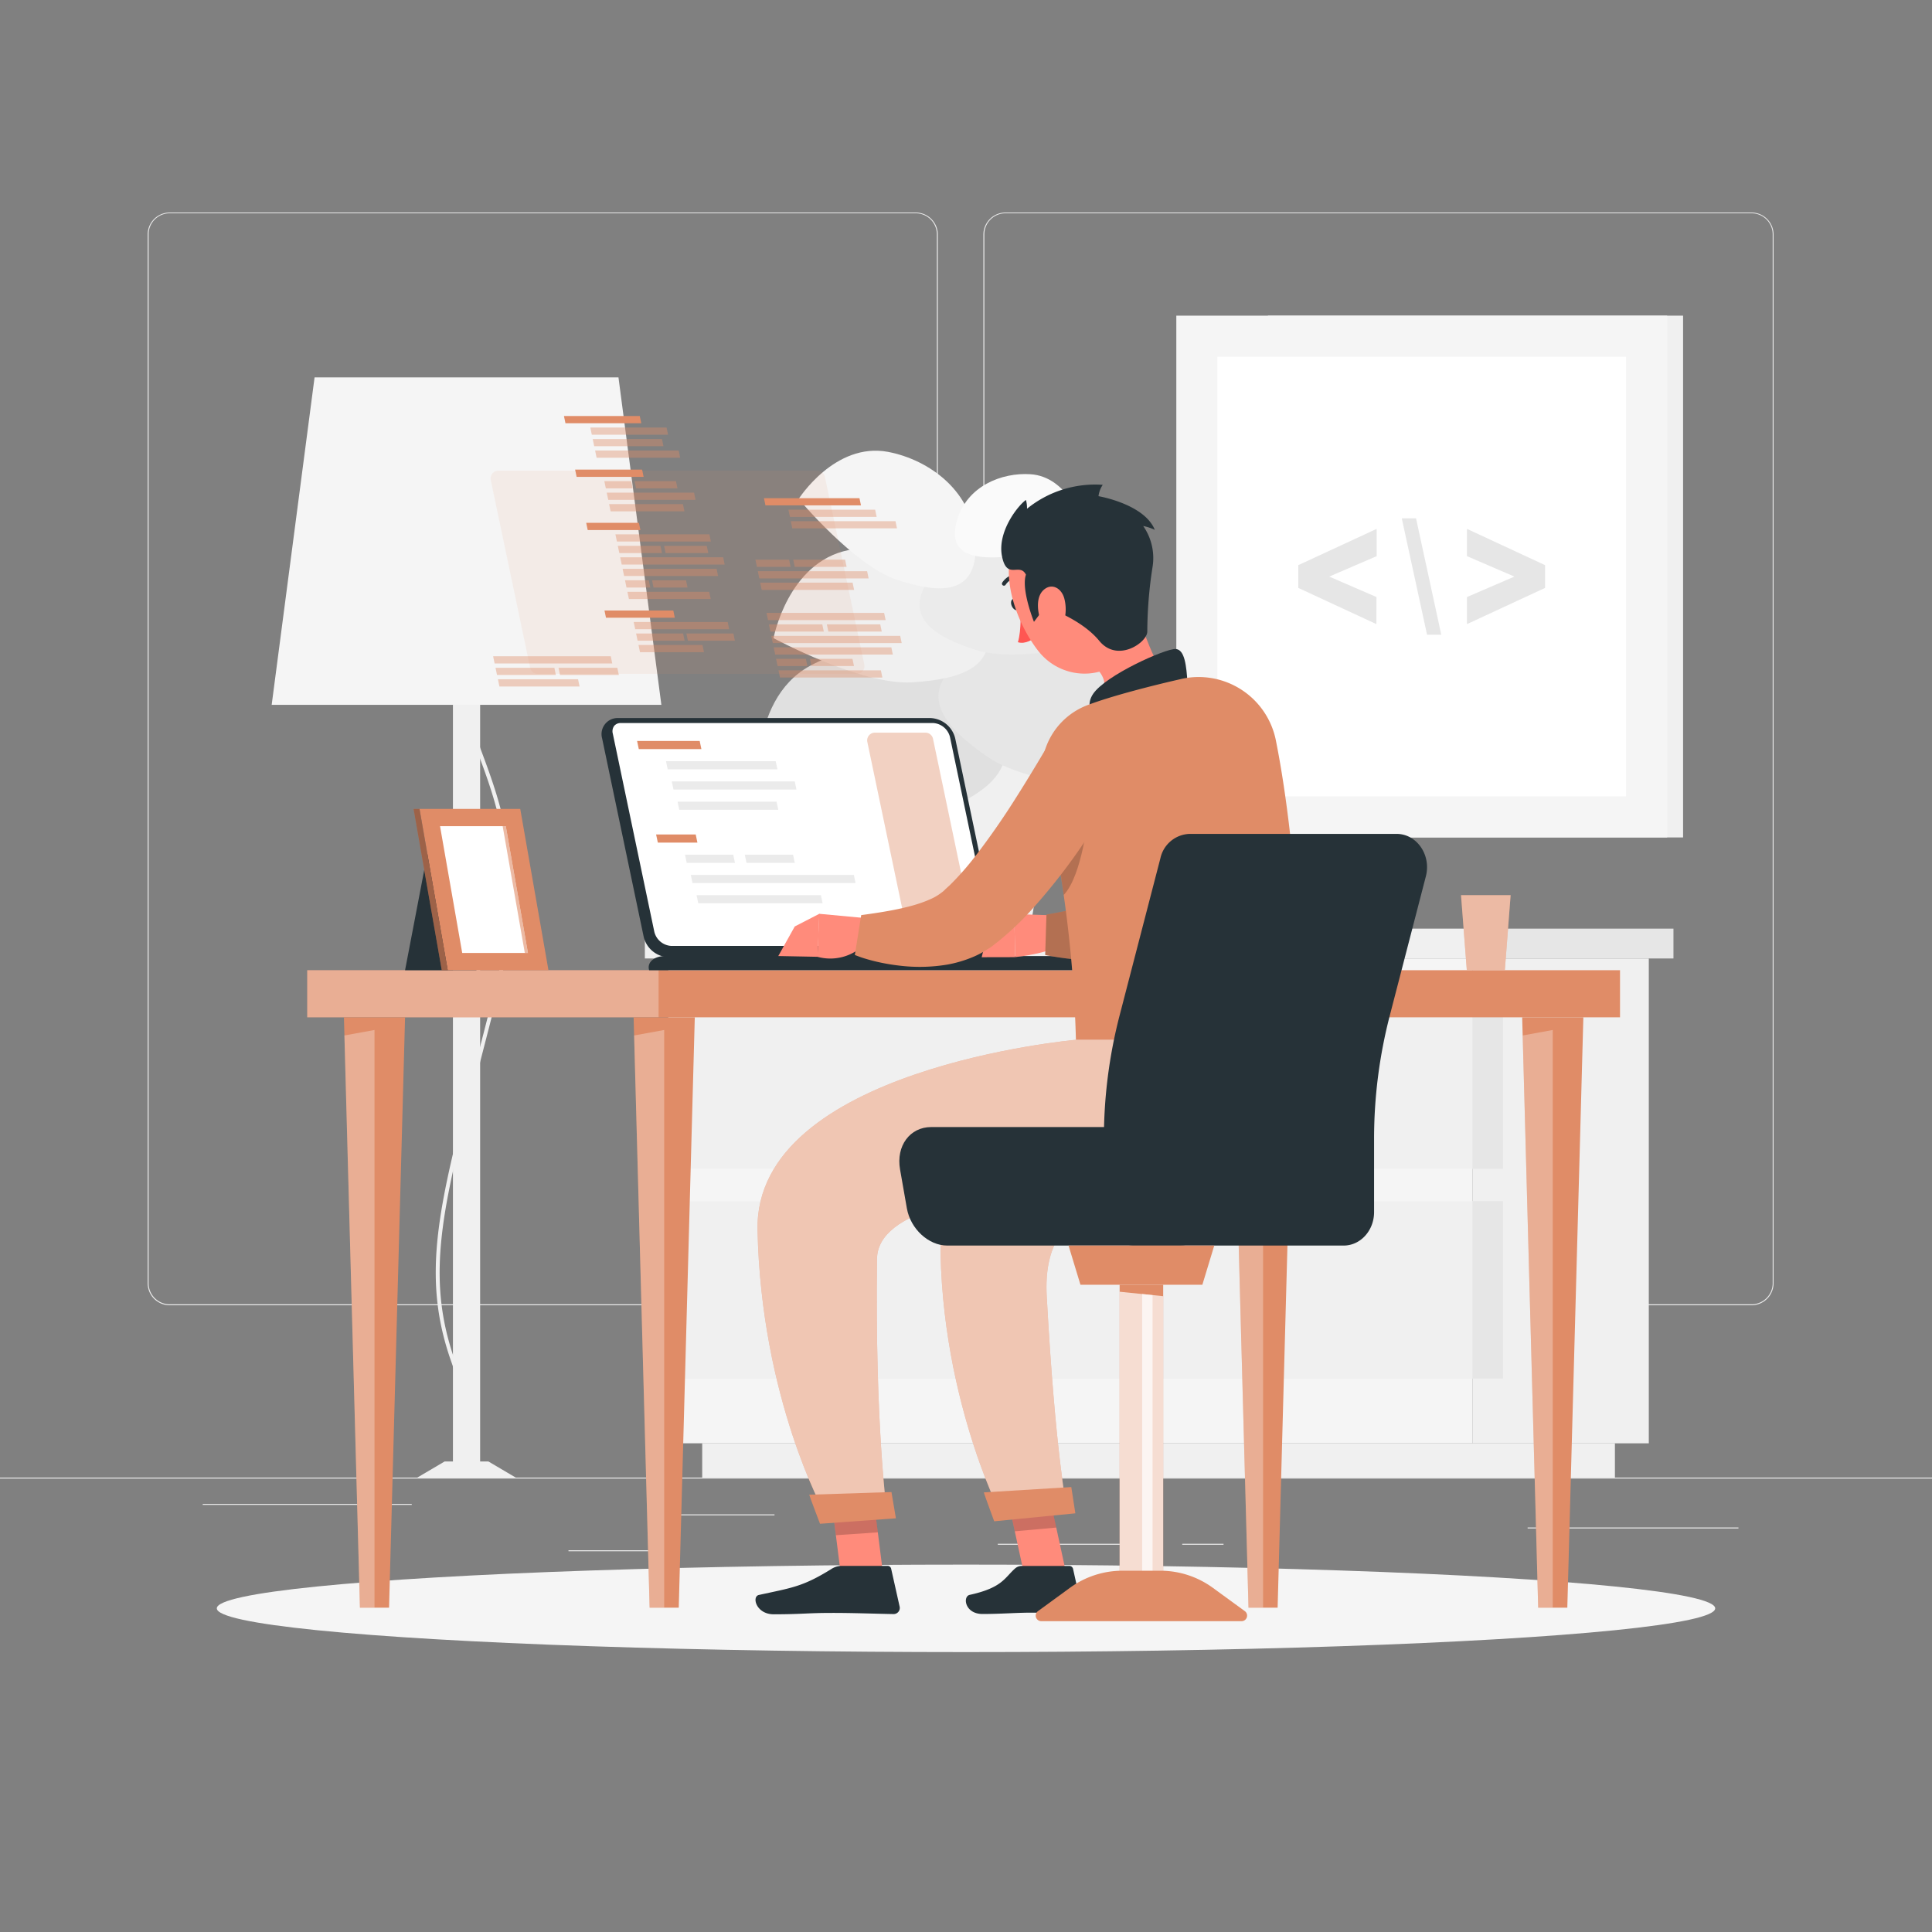 <svg xmlns="http://www.w3.org/2000/svg" viewBox="0 0 500 500"><rect x="0" y="0" width="500" height="500" fill="#808080" stroke="none"/><g id="freepik--background-complete--inject-3"><rect y="382.4" width="500" height="0.25" style="fill:#ebebeb"></rect><path d="M237,337.8H43.91a5.71,5.71,0,0,1-5.7-5.71V60.66A5.71,5.71,0,0,1,43.91,55H237a5.71,5.71,0,0,1,5.71,5.71V332.09A5.71,5.71,0,0,1,237,337.8ZM43.91,55.2a5.46,5.46,0,0,0-5.45,5.46V332.09a5.46,5.46,0,0,0,5.45,5.46H237a5.47,5.47,0,0,0,5.46-5.46V60.66A5.47,5.47,0,0,0,237,55.2Z" style="fill:#ebebeb"></path><path d="M453.31,337.8H260.21a5.72,5.72,0,0,1-5.71-5.71V60.66A5.72,5.72,0,0,1,260.21,55h193.1A5.71,5.71,0,0,1,459,60.66V332.09A5.71,5.71,0,0,1,453.31,337.8ZM260.21,55.2a5.47,5.47,0,0,0-5.46,5.46V332.09a5.47,5.47,0,0,0,5.46,5.46h193.1a5.47,5.47,0,0,0,5.46-5.46V60.66a5.47,5.47,0,0,0-5.46-5.46Z" style="fill:#ebebeb"></path><rect x="174.44" y="391.92" width="26" height="0.25" style="fill:#ebebeb"></rect><rect x="52.46" y="389.21" width="54.1" height="0.25" style="fill:#ebebeb"></rect><rect x="147.12" y="401.21" width="26.32" height="0.25" style="fill:#ebebeb"></rect><rect x="258.23" y="399.53" width="38.83" height="0.25" style="fill:#ebebeb"></rect><rect x="305.96" y="399.53" width="10.69" height="0.25" style="fill:#ebebeb"></rect><rect x="395.35" y="395.31" width="54.56" height="0.25" style="fill:#ebebeb"></rect><rect x="381.06" y="248.05" width="45.65" height="125.47" transform="translate(807.77 621.58) rotate(180)" style="fill:#f0f0f0"></rect><rect x="181.74" y="373.53" width="236.21" height="8.87" transform="translate(599.68 755.92) rotate(180)" style="fill:#f0f0f0"></rect><rect x="172.97" y="248.05" width="208.09" height="125.47" style="fill:#f5f5f5"></rect><rect x="172.97" y="256.55" width="208.89" height="45.93" style="fill:#f0f0f0"></rect><rect x="172.97" y="310.85" width="208.89" height="45.93" style="fill:#f0f0f0"></rect><rect x="381.06" y="256.55" width="7.9" height="45.93" transform="translate(770.02 559.02) rotate(180)" style="fill:#e6e6e6"></rect><rect x="381.06" y="310.85" width="7.9" height="45.93" transform="translate(770.02 667.62) rotate(180)" style="fill:#e6e6e6"></rect><rect x="166.89" y="240.33" width="214.17" height="7.72" transform="translate(547.95 488.38) rotate(180)" style="fill:#f0f0f0"></rect><rect x="381.06" y="240.33" width="52.03" height="7.72" style="fill:#e6e6e6"></rect><rect x="328.14" y="81.68" width="107.43" height="135.04" transform="translate(763.72 298.41) rotate(180)" style="fill:#f0f0f0"></rect><rect x="304.43" y="81.68" width="127.03" height="135.04" transform="translate(735.89 298.41) rotate(180)" style="fill:#f5f5f5"></rect><rect x="311.06" y="96.33" width="113.76" height="105.75" transform="translate(218.74 517.15) rotate(-90)" style="fill:#fff"></rect><path d="M379.65,161.52l20.21-9.37v-5.89l-20.21-9.39v7.06l12.28,5.29-12.28,5.29Z" style="fill:#e6e6e6"></path><path d="M366.47,134.15h-3.69l6.54,30.11H373Z" style="fill:#e6e6e6"></path><path d="M356.23,154.51,344,149.22l12.28-5.29v-7.06L336,146.26v5.89l20.21,9.37Z" style="fill:#e6e6e6"></path><rect x="117.21" y="153.22" width="7.04" height="229.18" transform="translate(241.47 535.62) rotate(180)" style="fill:#f0f0f0"></rect><path d="M115.75,380.8l-.19-1a5.58,5.58,0,0,0,3.33-2.91c1.83-3.24,2.94-10.15-2.15-24.63-7.84-22.32-3.16-40.32,6.17-76.2,1.62-6.25,3.46-13.33,5.37-21,7.17-28.67.54-46.45-4.79-60.74-4.13-11.09-7.4-19.85-3.22-30l.93.38c-4,9.78-.83,18.38,3.23,29.27,5.38,14.41,12.07,32.36,4.82,61.32-1.91,7.66-3.75,14.74-5.37,21C114.6,312,109.94,329.92,117.69,352c5.23,14.89,4,22.09,2,25.5A6.48,6.48,0,0,1,115.75,380.8Z" style="fill:#f0f0f0"></path><polygon points="107.99 382.4 133.48 382.4 126.39 378.22 115.08 378.22 107.99 382.4" style="fill:#f0f0f0"></polygon><polygon points="70.31 182.41 171.16 182.41 160.06 97.67 81.41 97.67 70.31 182.41" style="fill:#f5f5f5"></polygon><polygon points="219.88 196.38 273.72 196.38 266.63 240.33 226.97 240.33 219.88 196.38" style="fill:#f0f0f0"></polygon><path d="M241.51,210.68c14.68-5.31,25.92-13.29,13.34-29.44s-32.07-16.07-45.21-8.92c-16.74,9.1-13.38,35.45-13.38,35.45S226.83,216,241.51,210.68Z" style="fill:#e0e0e0"></path><path d="M255.78,196c-11.23-7.65-19.19-16.5-6.16-25.84s29.1-4.55,38.76,4.12c12.31,11.06,5.2,30.47,5.2,30.47S267,203.61,255.78,196Z" style="fill:#e6e6e6"></path><path d="M236,176.59c13.14-.79,24.16-4.22,17.94-18.45s-22-18.22-34.31-15.78c-15.73,3.11-19.44,22.79-19.44,22.79S222.87,177.39,236,176.59Z" style="fill:#f0f0f0"></path><path d="M252.5,168.2c-10.93-3.52-19.5-8.79-11.17-19.48s22.5-10.63,32.4-5.91c12.62,6,11.5,23.46,11.5,23.46S263.43,171.71,252.5,168.2Z" style="fill:#ebebeb"></path><path d="M232,150c10.91,3.6,20.94,4.38,20.49-9.16S240.58,119,229.8,116.94c-13.75-2.56-23.11,12.19-23.11,12.19S221.11,146.37,232,150Z" style="fill:#f5f5f5"></path><path d="M259.69,144.15c-7.81.54-14.56-.64-12-9.51s11.56-12.4,19-11.91c9.5.63,13.19,12,13.19,12S267.49,143.62,259.69,144.15Z" style="fill:#fafafa"></path></g><g id="freepik--Shadow--inject-3"><ellipse id="freepik--path--inject-3" cx="250" cy="416.24" rx="193.89" ry="11.32" style="fill:#f5f5f5"></ellipse></g><g id="freepik--Desk--inject-3"><rect x="79.51" y="251.09" width="339.75" height="12.19" style="fill:#E08C67"></rect><rect x="79.51" y="251.09" width="90.93" height="12.19" style="fill:#fff;opacity:0.3"></rect><polygon points="171.89 263.28 163.98 263.28 168.12 416.06 171.89 416.06 175.66 416.06 179.81 263.28 171.89 263.28" style="fill:#E08C67"></polygon><polygon points="168.12 416.06 171.89 416.06 171.89 266.56 164.11 267.98 168.12 416.06" style="fill:#fff;opacity:0.3"></polygon><polygon points="96.92 263.28 89.01 263.28 93.15 416.06 96.92 416.06 100.69 416.06 104.83 263.28 96.92 263.28" style="fill:#E08C67"></polygon><polygon points="93.15 416.06 96.92 416.06 96.92 266.56 89.13 267.98 93.15 416.06" style="fill:#fff;opacity:0.3"></polygon><polygon points="401.85 263.28 393.94 263.28 398.08 416.06 401.85 416.06 405.62 416.06 409.77 263.28 401.85 263.28" style="fill:#E08C67"></polygon><polygon points="398.08 416.06 401.85 416.06 401.85 266.56 394.07 267.98 398.08 416.06" style="fill:#fff;opacity:0.3"></polygon><polygon points="326.88 263.28 318.97 263.28 323.11 416.06 326.88 416.06 330.65 416.06 334.79 263.28 326.88 263.28" style="fill:#E08C67"></polygon><polygon points="323.11 416.06 326.88 416.06 326.88 266.56 319.1 267.98 323.11 416.06" style="fill:#fff;opacity:0.3"></polygon><path d="M240.78,185.83H160a4.16,4.16,0,0,0-4.17,5.28l10.76,51.35a6.87,6.87,0,0,0,6.38,5.27h80.84a4.16,4.16,0,0,0,4.17-5.27l-10.77-51.35A6.87,6.87,0,0,0,240.78,185.83Z" style="fill:#263238"></path><path d="M173.67,244.8a4.79,4.79,0,0,1-4.32-3.6l-10.76-51.35a2.35,2.35,0,0,1,.37-2,2.17,2.17,0,0,1,1.73-.73h80.84a4.79,4.79,0,0,1,4.32,3.6l10.76,51.35a2.35,2.35,0,0,1-.37,2,2.14,2.14,0,0,1-1.73.73Z" style="fill:#fff"></path><path d="M234.66,240.69,224.46,192a2,2,0,0,1,1.94-2.39h13.12a2,2,0,0,1,1.94,1.58l10.2,48.65a2,2,0,0,1-1.94,2.39H236.6A2,2,0,0,1,234.66,240.69Z" style="fill:#E08C67;opacity:0.4"></path><polygon points="165.32 193.87 164.88 191.76 181.08 191.76 181.52 193.87 165.32 193.87" style="fill:#E08C67"></polygon><polygon points="172.8 199.11 172.36 197 200.75 197 201.2 199.11 172.8 199.11" style="fill:#ebebeb"></polygon><polygon points="174.3 204.34 173.85 202.23 205.68 202.23 206.12 204.34 174.3 204.34" style="fill:#ebebeb"></polygon><polygon points="175.79 209.58 175.35 207.47 200.97 207.47 201.42 209.58 175.79 209.58" style="fill:#ebebeb"></polygon><polygon points="170.25 218.07 169.8 215.96 180.05 215.96 180.49 218.07 170.25 218.07" style="fill:#E08C67"></polygon><polygon points="177.72 223.3 177.28 221.19 189.76 221.19 190.21 223.3 177.72 223.3" style="fill:#ebebeb"></polygon><polygon points="193.2 223.3 192.75 221.19 205.24 221.19 205.68 223.3 193.2 223.3" style="fill:#ebebeb"></polygon><polygon points="179.22 228.54 178.78 226.43 220.98 226.43 221.42 228.54 179.22 228.54" style="fill:#ebebeb"></polygon><polygon points="180.71 233.77 180.27 231.66 212.45 231.66 212.89 233.77 180.71 233.77" style="fill:#ebebeb"></polygon><path d="M278.52,247.42H172.16c-2.9,0-4.78,1.65-4.17,3.67H284.9C284.3,249.07,281.42,247.42,278.52,247.42Z" style="fill:#263238"></path><path d="M137.21,172.85,127,124.19a2,2,0,0,1,1.94-2.38h82.6a2,2,0,0,1,1.94,1.57L223.69,172a2,2,0,0,1-1.94,2.39h-82.6A2,2,0,0,1,137.21,172.85Z" style="fill:#E08C67;opacity:0.1"></path><polygon points="166.57 123.41 149.23 123.41 148.84 121.54 166.18 121.54 166.57 123.41" style="fill:#E08C67"></polygon><polygon points="163.75 126.39 156.79 126.39 156.4 124.52 163.36 124.52 163.75 126.39" style="fill:#E08C67;opacity:0.4"></polygon><polygon points="175.33 126.39 164.61 126.39 164.22 124.52 174.94 124.52 175.33 126.39" style="fill:#E08C67;opacity:0.4"></polygon><polygon points="180 129.36 157.41 129.36 157.02 127.49 179.62 127.49 180 129.36" style="fill:#E08C67;opacity:0.4"></polygon><polygon points="177.13 132.34 158.03 132.34 157.64 130.47 176.74 130.47 177.13 132.34" style="fill:#E08C67;opacity:0.4"></polygon><polygon points="189.8 163.95 177.64 163.95 178.03 165.81 190.19 165.81 189.8 163.95" style="fill:#E08C67;opacity:0.4"></polygon><polygon points="174.64 159.87 156.83 159.87 156.44 158 174.25 158 174.64 159.87" style="fill:#E08C67"></polygon><polygon points="181.8 166.92 165.24 166.92 165.63 168.79 182.19 168.79 181.8 166.92" style="fill:#E08C67;opacity:0.4"></polygon><polygon points="176.78 163.95 164.62 163.95 165.01 165.81 177.17 165.81 176.78 163.95" style="fill:#E08C67;opacity:0.4"></polygon><polygon points="188.32 160.97 164 160.97 164.39 162.84 188.71 162.84 188.32 160.97" style="fill:#E08C67;opacity:0.4"></polygon><polygon points="165.96 109.53 146.34 109.53 145.95 107.67 165.57 107.67 165.96 109.53" style="fill:#E08C67"></polygon><polygon points="175.65 116.59 154.01 116.59 154.4 118.46 176.03 118.46 175.65 116.59" style="fill:#E08C67;opacity:0.4"></polygon><polygon points="171.32 113.62 153.39 113.62 153.78 115.48 171.71 115.48 171.32 113.62" style="fill:#E08C67;opacity:0.4"></polygon><polygon points="172.51 110.64 152.77 110.64 153.16 112.51 172.9 112.51 172.51 110.64" style="fill:#E08C67;opacity:0.4"></polygon><polygon points="165.74 137.18 152.1 137.18 151.71 135.31 165.35 135.31 165.74 137.18" style="fill:#E08C67"></polygon><polygon points="187.16 144.23 160.51 144.23 160.9 146.1 187.54 146.1 187.16 144.23" style="fill:#E08C67;opacity:0.4"></polygon><polygon points="170.93 141.26 159.89 141.26 160.28 143.13 171.32 143.13 170.93 141.26" style="fill:#E08C67;opacity:0.4"></polygon><polygon points="182.91 141.26 171.87 141.26 172.26 143.13 183.3 143.13 182.91 141.26" style="fill:#E08C67;opacity:0.4"></polygon><polygon points="183.59 138.28 159.27 138.28 159.66 140.15 183.97 140.15 183.59 138.28" style="fill:#E08C67;opacity:0.4"></polygon><polygon points="183.54 153.16 162.37 153.16 162.76 155.02 183.93 155.02 183.54 153.16" style="fill:#E08C67;opacity:0.4"></polygon><polygon points="167.91 150.18 161.75 150.18 162.14 152.05 168.29 152.05 167.91 150.18" style="fill:#E08C67;opacity:0.4"></polygon><polygon points="177.54 150.18 168.75 150.18 169.14 152.05 177.93 152.05 177.54 150.18" style="fill:#E08C67;opacity:0.4"></polygon><polygon points="185.45 147.21 161.13 147.21 161.52 149.07 185.84 149.07 185.45 147.21" style="fill:#E08C67;opacity:0.4"></polygon><polygon points="204.6 146.71 195.89 146.71 195.5 144.84 204.22 144.84 204.6 146.71" style="fill:#E08C67;opacity:0.4"></polygon><polygon points="219.1 146.71 205.68 146.71 205.29 144.84 218.71 144.84 219.1 146.71" style="fill:#E08C67;opacity:0.4"></polygon><polygon points="224.8 149.69 196.51 149.69 196.12 147.82 224.41 147.82 224.8 149.69" style="fill:#E08C67;opacity:0.4"></polygon><polygon points="221.04 152.66 197.13 152.66 196.74 150.79 220.65 150.79 221.04 152.66" style="fill:#E08C67;opacity:0.4"></polygon><polygon points="231.75 134.88 204.66 134.88 205.05 136.74 232.14 136.74 231.75 134.88" style="fill:#E08C67;opacity:0.4"></polygon><polygon points="226.49 131.9 204.04 131.9 204.43 133.77 226.87 133.77 226.49 131.9" style="fill:#E08C67;opacity:0.4"></polygon><polygon points="222.43 128.93 197.71 128.93 198.1 130.79 222.82 130.79 222.43 128.93" style="fill:#E08C67"></polygon><polygon points="232.97 164.56 199.61 164.56 200 166.43 233.36 166.43 232.97 164.56" style="fill:#E08C67;opacity:0.4"></polygon><polygon points="212.81 161.59 198.99 161.59 199.38 163.45 213.2 163.45 212.81 161.59" style="fill:#E08C67;opacity:0.4"></polygon><polygon points="227.81 161.59 213.99 161.59 214.38 163.45 228.2 163.45 227.81 161.59" style="fill:#E08C67;opacity:0.4"></polygon><polygon points="228.81 158.61 198.37 158.61 198.76 160.48 229.2 160.48 228.81 158.61" style="fill:#E08C67;opacity:0.4"></polygon><polygon points="227.97 173.48 201.47 173.48 201.86 175.35 228.36 175.35 227.97 173.48" style="fill:#E08C67;opacity:0.4"></polygon><polygon points="208.56 170.51 200.85 170.51 201.24 172.38 208.95 172.38 208.56 170.51" style="fill:#E08C67;opacity:0.4"></polygon><polygon points="220.62 170.51 209.62 170.51 210.01 172.38 221.01 172.38 220.62 170.51" style="fill:#E08C67;opacity:0.4"></polygon><polygon points="230.68 167.53 200.23 167.53 200.62 169.4 231.06 169.4 230.68 167.53" style="fill:#E08C67;opacity:0.4"></polygon><polygon points="149.6 175.79 128.86 175.79 129.25 177.66 149.99 177.66 149.6 175.79" style="fill:#E08C67;opacity:0.4"></polygon><polygon points="143.47 172.82 128.24 172.82 128.63 174.68 143.85 174.68 143.47 172.82" style="fill:#E08C67;opacity:0.4"></polygon><polygon points="159.76 172.82 144.54 172.82 144.93 174.68 160.16 174.68 159.76 172.82" style="fill:#E08C67;opacity:0.4"></polygon><polygon points="158.07 169.84 127.62 169.84 128.01 171.71 158.45 171.71 158.07 169.84" style="fill:#E08C67;opacity:0.4"></polygon><polygon points="390.95 231.66 378.11 231.66 379.61 251.09 389.45 251.09 390.95 231.66" style="fill:#E08C67"></polygon><polygon points="390.95 231.66 378.11 231.66 379.61 251.09 389.45 251.09 390.95 231.66" style="fill:#fff;opacity:0.4"></polygon><polygon points="111.13 218.17 129.59 218.17 123.29 251.09 104.83 251.09 111.13 218.17" style="fill:#263238"></polygon><polygon points="134.64 209.35 108.57 209.35 115.87 251.09 141.94 251.09 134.64 209.35" style="fill:#E08C67"></polygon><polygon points="107.03 209.35 108.57 209.35 115.87 251.09 114.33 251.09 107.03 209.35" style="fill:#E08C67"></polygon><polygon points="107.03 209.35 108.57 209.35 115.87 251.09 114.33 251.09 107.03 209.35" style="opacity:0.3"></polygon><polygon points="119.62 246.62 113.88 213.81 130.9 213.81 136.63 246.62 119.62 246.62" style="fill:#fff"></polygon><polygon points="135.82 246.62 130.09 213.81 130.9 213.81 136.63 246.62 135.82 246.62" style="fill:#E08C67;opacity:0.6"></polygon></g><g id="freepik--Character--inject-3"><path d="M263.77,156c.37.8.25,1.65-.28,1.89s-1.25-.21-1.62-1-.24-1.65.28-1.89S263.4,155.16,263.77,156Z" style="fill:#263238"></path><path d="M264.09,157.58s.32,5.46-.66,8.62c2,.67,4.16-1,4.16-1Z" style="fill:#ff5652"></path><path d="M263.87,149.39a.53.53,0,0,1-.3.12,4.12,4.12,0,0,0-3.29,1.79.52.52,0,1,1-.9-.52,5.14,5.14,0,0,1,4.13-2.31.52.52,0,0,1,.36.92Z" style="fill:#263238"></path><path d="M293.22,154.76c3.09,10.7,6.54,19,10.75,23.74,0,0,.08,8.41-14.25,12.41-15.76,4.4-9.72-5.72-9.72-5.72,8-4.45,7.24-11.17,1.22-13.73Z" style="fill:#ff8b7b"></path><path d="M307.31,176.45c-.28-3.91-.65-8.37-3.06-8.49-2.66-.12-18.06,6.76-21.35,11.61s3.14,9.6,3.14,9.6Z" style="fill:#263238"></path><path d="M275.79,237l-13.3-.44.24,11.14s11.6-1.2,12.11-4.25Z" style="fill:#ff8b7b"></path><polygon points="255.46 242.03 254.06 247.73 262.73 247.71 262.49 236.57 255.46 242.03" style="fill:#ff8b7b"></polygon><path d="M329.17,190.71l-.28,2.86c-.09.92-.21,1.82-.33,2.73-.23,1.81-.52,3.62-.83,5.42-.6,3.61-1.38,7.2-2.28,10.81a107.83,107.83,0,0,1-3.32,10.87c-.69,1.83-1.41,3.66-2.27,5.52a45.73,45.73,0,0,1-3,5.65c-.27.47-.61,1-.94,1.44s-.65,1-1,1.46-.72,1-1.18,1.47l-.65.74a10.06,10.06,0,0,1-.74.78,22.81,22.81,0,0,1-6.93,4.65,41,41,0,0,1-12.43,3.15c-1.95.23-3.88.32-5.77.37s-3.78,0-5.64-.1-3.7-.26-5.53-.48-3.61-.51-5.55-.9l.32-10.45a160.33,160.33,0,0,0,18.9-4.5,41.44,41.44,0,0,0,4.06-1.56,18.63,18.63,0,0,0,3.22-1.75,4.48,4.48,0,0,0,1.46-1.42l.29-.46a6.53,6.53,0,0,0,.37-.61,7.56,7.56,0,0,0,.39-.71c.13-.26.27-.5.4-.79a52.59,52.59,0,0,0,2.89-7.94c.82-2.94,1.59-6,2.21-9.17s1.22-6.37,1.77-9.6l.76-4.86.69-4.73Z" style="fill:#E08C67"></path><path d="M329.17,190.71l-.28,2.86c-.09.92-.21,1.82-.33,2.73-.23,1.81-.52,3.62-.83,5.42-.6,3.61-1.38,7.2-2.28,10.81a107.83,107.83,0,0,1-3.32,10.87c-.69,1.83-1.41,3.66-2.27,5.52a45.73,45.73,0,0,1-3,5.65c-.27.47-.61,1-.94,1.44s-.65,1-1,1.46-.72,1-1.18,1.47l-.65.74a10.06,10.06,0,0,1-.74.78,22.81,22.81,0,0,1-6.93,4.65,41,41,0,0,1-12.43,3.15c-1.95.23-3.88.32-5.77.37s-3.78,0-5.64-.1-3.7-.26-5.53-.48-3.61-.51-5.55-.9l.32-10.45a160.33,160.33,0,0,0,18.9-4.5,41.44,41.44,0,0,0,4.06-1.56,18.63,18.63,0,0,0,3.22-1.75,4.48,4.48,0,0,0,1.46-1.42l.29-.46a6.53,6.53,0,0,0,.37-.61,7.56,7.56,0,0,0,.39-.71c.13-.26.27-.5.4-.79a52.59,52.59,0,0,0,2.89-7.94c.82-2.94,1.59-6,2.21-9.17s1.22-6.37,1.77-9.6l.76-4.86.69-4.73Z" style="opacity:0.2"></path><path d="M270.12,204a326.55,326.55,0,0,1,8.33,65.14H337c.32-7.23-.9-48-6.79-77.45a20.4,20.4,0,0,0-24.4-16l-.28.07c-7.31,1.66-17.8,4.34-24,6.69l-.25.1A18.33,18.33,0,0,0,270.12,204Z" style="fill:#E08C67"></path><path d="M273.93,222.7c.46,2.81.93,5.79,1.36,8.91,4.79-5,6.31-20.32,6.31-20.32Z" style="opacity:0.2"></path><path d="M225.29,237.73,212,236.49l-.44,11.13A12.48,12.48,0,0,0,224,244.11Z" style="fill:#ff8b7b"></path><polygon points="205.68 239.77 201.42 247.42 211.6 247.62 212.04 236.49 205.68 239.77" style="fill:#ff8b7b"></polygon><path d="M292.09,198.87c-.92,1.75-1.74,3.3-2.66,4.9s-1.8,3.16-2.75,4.71c-1.88,3.12-3.83,6.18-5.89,9.21a153.64,153.64,0,0,1-13.71,17.64,75.7,75.7,0,0,1-8.69,8.27c-.39.33-.85.65-1.28,1s-.81.63-1.45,1-1.18.74-1.76,1.06-1.18.61-1.77.87a31.42,31.42,0,0,1-6.88,2.09,43.44,43.44,0,0,1-12.52.28,52,52,0,0,1-5.8-1q-1.43-.33-2.82-.75c-1-.28-1.81-.59-2.88-1l1.65-10.32c6.28-.85,13.07-1.94,17.75-4.06a12.83,12.83,0,0,0,2.91-1.67,6.81,6.81,0,0,0,1-.84c.07-.09.38-.36.61-.58s.5-.43.75-.69a71.37,71.37,0,0,0,6-6.75,195.49,195.49,0,0,0,11.27-16.16c1.8-2.83,3.55-5.71,5.3-8.6l2.58-4.34,2.49-4.27Z" style="fill:#E08C67"></path><polygon points="276.02 407.6 265.08 407.6 259.57 382.25 270.52 382.25 276.02 407.6" style="fill:#ff8b7b"></polygon><path d="M264.47,405.26h12.3a1,1,0,0,1,.93.74l2.16,9.74a1.6,1.6,0,0,1-1.6,1.94c-4.29-.07-6.38-.32-11.79-.32-3.33,0-7.6.34-12.19.34s-5.2-4.54-3.32-4.95c8.44-1.85,9-4.39,11.73-6.82A2.64,2.64,0,0,1,264.47,405.26Z" style="fill:#263238"></path><g style="opacity:0.2"><polygon points="270.53 382.26 259.57 382.26 262.63 396.3 273.37 395.33 270.53 382.26"></polygon></g><path d="M289.71,141.9c4,10.12,6.78,15.85,4.14,23.2-4,11.05-18.19,12.17-25.09,3.43-6.2-7.87-11.62-23.1-3.79-31.47A14.81,14.81,0,0,1,289.71,141.9Z" style="fill:#ff8b7b"></path><path d="M270.49,157.06c-1.64,2.2-2.9,3.87-2.9,3.87s-3.37-8.37-2.08-12.21c-1.64-3.25-4.95,1.54-6.2-4.79s4.16-13.13,6.2-14.54a7.41,7.41,0,0,1,.28,2.27,28,28,0,0,1,19.6-6.19,6.77,6.77,0,0,0-1.1,2.94s11.87,2,14.57,8.72a12.83,12.83,0,0,0-3-1,14.49,14.49,0,0,1,2.4,10.72,110.21,110.21,0,0,0-1.34,16.53c.11,2.84-7.68,8.27-12.43,2.47S270.49,157.06,270.49,157.06Z" style="fill:#263238"></path><path d="M275.44,154.88a11.07,11.07,0,0,1-.5,7.1c-1.27,3-3.88,2.28-5.17-.34-1.17-2.35-1.92-6.71.15-8.8S274.66,152.05,275.44,154.88Z" style="fill:#ff8b7b"></path><path d="M296,269.1s-50.84,18.44-52.33,42.83c-2.76,44.93,15.61,80.5,15.61,80.5l16.84-1.8s-3-14.46-5.23-55.16c-2.81-51.15,84,1.2,66.12-66.37Z" style="fill:#E08C67"></path><path d="M296,269.1s-50.84,18.44-52.33,42.83c-2.76,44.93,15.61,80.5,15.61,80.5l16.84-1.8s-3-14.46-5.23-55.16c-2.81-51.15,84,1.2,66.12-66.37Z" style="fill:#fff;opacity:0.5"></path><path d="M254.62,386.23c-.08,0,2.68,7.48,2.68,7.48l21-2.06-1.05-6.8Z" style="fill:#E08C67"></path><polygon points="228.73 408.85 217.78 408.85 214.58 383.49 225.53 383.49 228.73 408.85" style="fill:#ff8b7b"></polygon><path d="M217.7,405.25h12a.94.94,0,0,1,.93.74l2.18,9.73a1.59,1.59,0,0,1-1.57,2c-4.31-.07-10.55-.31-16-.3-6.34,0-7.55.35-15,.36-4.5,0-5.75-4.53-3.87-5,8.56-1.88,11.3-2.09,18.69-6.66A5,5,0,0,1,217.7,405.25Z" style="fill:#263238"></path><polygon points="214.59 383.5 216.33 397.31 227.19 396.57 225.54 383.5 214.59 383.5" style="opacity:0.2"></polygon><path d="M278.45,269.1s-83.3,7.39-82.4,49.23c.93,43.52,17.19,72.87,17.19,72.87H229.5s-3.08-22.58-2.53-65.42c.16-12.83,26.1-17.07,51.42-18.57,21.88-1.3,42.36-13.77,50.86-34L331,269.1Z" style="fill:#E08C67"></path><path d="M278.45,269.1s-83.3,7.39-82.4,49.23c.93,43.52,17.19,72.87,17.19,72.87H229.5s-3.08-22.58-2.53-65.42c.16-12.83,26.1-17.07,51.42-18.57,21.88-1.3,42.36-13.77,50.86-34L331,269.1Z" style="fill:#fff;opacity:0.5"></path><path d="M209.43,386.83c-.07,0,2.79,7.52,2.79,7.52l19.64-1.41-1.15-6.8Z" style="fill:#E08C67"></path><path d="M300.32,222.08l-10.57,40.73a127.1,127.1,0,0,0-4.06,31.95v18.93c0,4.78,3.52,8.66,7.87,8.66h54.18c4.35,0,7.87-3.88,7.87-8.66V294.76a127.11,127.11,0,0,1,4.07-31.95l9.33-36c1.44-5.53-2.34-11-7.57-11H307.88A8,8,0,0,0,300.32,222.08Z" style="fill:#263238"></path><path d="M232.93,302.63l1.77,10.1c.94,5.31,5.61,9.62,10.44,9.62h60.23c4.83,0,8-4.31,7.06-9.62l-1.77-10.1c-1.07-6.05-6.38-10.95-11.88-10.95H241C235.46,291.68,231.87,296.58,232.93,302.63Z" style="fill:#263238"></path><polygon points="311.17 332.49 279.62 332.49 276.54 322.35 314.25 322.35 311.17 332.49" style="fill:#E08C67"></polygon><rect x="289.76" y="332.49" width="11.27" height="75.41" style="fill:#E08C67"></rect><polygon points="301.03 407.9 289.76 407.9 289.76 334.3 301.03 335.45 301.03 407.9" style="fill:#fff;opacity:0.7"></polygon><polygon points="298.28 407.9 295.59 407.9 295.59 334.89 298.28 335.17 298.28 407.9" style="fill:#fff;opacity:0.7"></polygon><path d="M321.31,419.56H269.47a1.44,1.44,0,0,1-.84-2.6l8.22-6a23.08,23.08,0,0,1,13.62-4.46h9.85a23.07,23.07,0,0,1,13.61,4.46l8.23,6A1.44,1.44,0,0,1,321.31,419.56Z" style="fill:#E08C67"></path></g></svg>